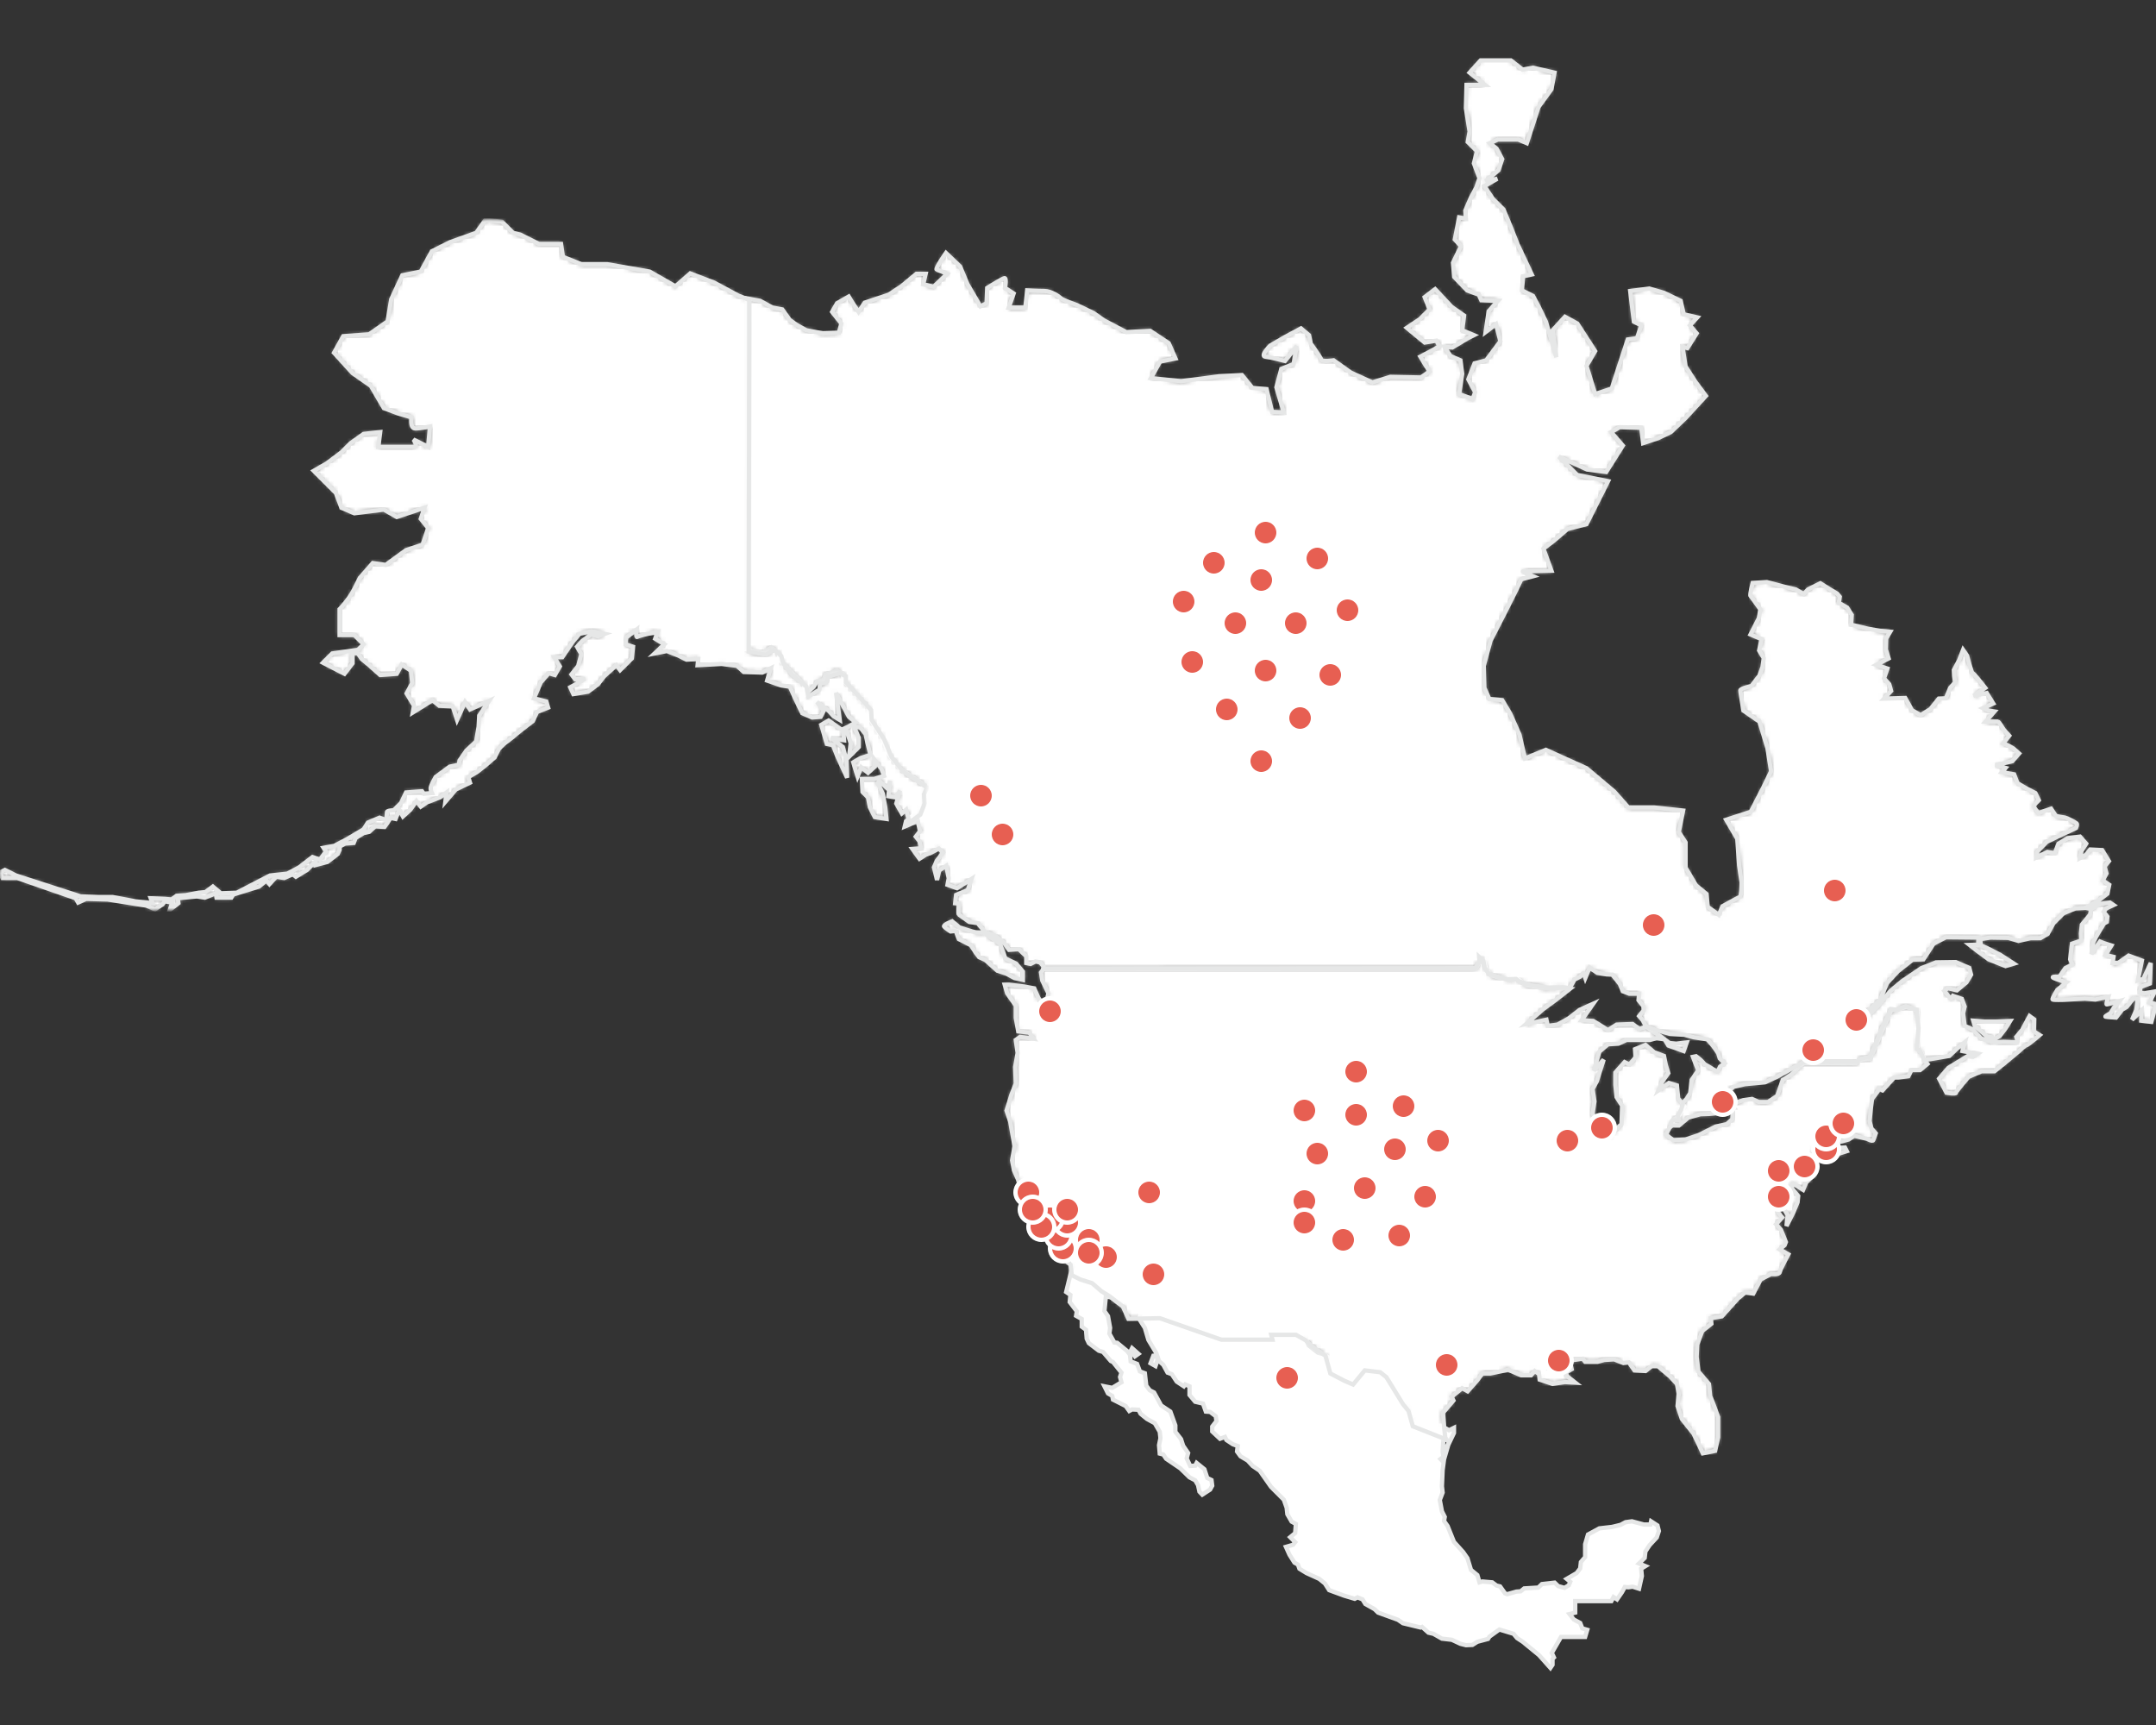 <?xml version="1.0" encoding="UTF-8"?>
<svg width="500px" height="400px" viewBox="0 0 500 400" version="1.1" xmlns="http://www.w3.org/2000/svg" xmlns:xlink="http://www.w3.org/1999/xlink">
    <rect x="0" y="0" width="500" height="400" fill="#333333" stroke="none"/>
    <!-- Generator: Sketch 64 (93537) - https://sketch.com -->
    <title>north-america</title>
    <desc>Created with Sketch.</desc>
    <defs>
        <path d="M110.212,1.069 L109.213,2.634 L8.994,2.705 L8.424,3.49 L8.709,5.342 L10.136,8.333 L9.422,11.466 L7.852,9.472 L6.853,7.193 L4.569,6.766 L0.999,6.339 L0.001,6.339 L0.571,8.333 L2.569,11.18 L2.569,14.029 L3.141,17.163 L5.711,17.446 L6.711,18.872 L3.57,18.443 L2.569,19.155 L2.998,22.147 L2.428,25.421 L2.569,29.267 L1.571,31.83 L0.428,35.532 L1.285,38.096 L1.856,41.372 L2.285,43.792 L1.713,47.068 L2.142,49.346 L3.141,51.626 L3.997,54.474 L4.711,56.325 L7.709,58.746 L9.137,58.604 L11.135,58.887 L8.994,59.458 L9.565,60.455 L7.709,60.74 L9.422,62.592 L11.135,64.443 L10.565,66.01 L12.848,69.285 L15.276,71.279 L15.561,73.7 L17.559,74.697 L20.272,75.551 L22.414,77.402 L24.27,78.542 L26.268,80.108 L27.41,80.963 L28.695,83.811 L35.976,83.668 L50.252,88.652 L62.101,88.652 L61.816,87.513 L67.527,87.513 L69.81,88.795 L71.095,90.076 L74.379,92.356 L75.521,96.486 L78.805,98.195 L80.803,99.049 L83.515,95.774 L87.085,96.201 L88.513,97.34 L92.367,103.606 L93.652,105.173 L94.651,108.734 L102.218,111.724 L101.932,109.16 L101.646,105.601 L104.073,102.751 L103.645,101.897 L106.073,99.903 L107.357,100.615 L109.499,98.195 L110.783,96.486 L112.639,96.486 L116.779,95.631 L119.778,96.912 L122.061,96.912 L122.918,95.915 L123.917,96.628 L124.06,97.91 L127.058,98.907 L129.914,98.478 L132.34,98.622 L130.341,97.055 L130.198,96.201 L131.483,95.489 L131.341,94.777 L129.342,94.777 L127.058,95.061 L128.485,93.779 L129.2,92.924 L129.914,93.638 L134.053,93.068 L134.624,93.779 L137.479,93.779 L139.05,93.352 L141.334,93.21 L143.475,94.065 L144.76,93.922 L146.045,95.774 L148.615,95.915 L150.043,94.777 L151.47,94.777 L154.325,97.198 L155.896,98.907 L156.324,101.186 L156.039,104.033 L157.038,107.025 L159.75,110.442 L161.321,113.718 L161.892,115 L164.747,114.43 L165.461,111.297 L165.461,106.596 L164.033,102.751 L163.604,101.755 L163.32,98.907 L160.893,96.057 L160.464,92.64 L160.606,89.792 L161.749,86.659 L163.891,84.95 L163.747,83.668 L166.318,83.24 L170.029,79.11 L171.742,77.687 L173.598,77.971 L175.311,74.695 L177.738,73.414 C177.738,73.414 179.595,73.699 179.737,72.987 L179.737,72.987 C179.88,72.275 181.736,68.857 181.736,68.857 L181.736,68.857 L179.737,67.718 L180.879,66.721 L181.164,66.009 L180.023,63.161 L178.881,61.879 L180.307,60.313 L179.165,58.887 L178.881,56.04 L178.738,53.62 L179.595,52.908 L180.166,56.468 L180.594,58.177 L181.593,59.743 L181.307,62.307 L182.878,59.174 L183.877,56.753 L184.02,55.328 L182.592,53.62 L182.448,52.908 L182.878,52.48 L185.162,53.904 L185.875,52.195 L187.446,50.629 L187.732,48.92 L187.446,46.927 L187.588,45.93 L187.875,44.505 L189.017,46.071 L189.587,46.071 L191.301,45.787 L193.014,45.645 L195.298,44.933 L194.869,44.078 L192.585,44.221 L190.444,44.79 L189.444,45.36 L189.301,44.363 L190.017,43.509 L191.871,43.082 L194.156,42.654 L195.726,42.227 L197.01,41.372 L200.009,42.084 C200.009,42.084 201.294,42.796 201.437,42.37 L201.437,42.37 C201.58,41.941 202.008,40.803 202.008,40.803 L202.008,40.803 L201.008,39.663 L200.58,37.954 L200.865,35.107 L201.151,32.827 L202.437,31.118 L202.721,30.406 L203.579,30.834 L206.29,27.843 L207.289,27.843 L209.574,27.558 L210.288,26.134 L212.287,26.134 L214,24.71 L213.357,23.926 L212.572,22.003 L211.716,21.363 L212.072,16.592 L211.645,12.249 L209.075,11.465 L206.862,12.249 L205.649,12.105 L200.723,23.571 L198.439,23.713 L197.439,24.568 L185.305,24.497 L182.307,27.275 L180.451,28.413 L179.595,30.834 L179.165,32.115 L177.024,33.54 L174.883,33.54 L173.314,32.828 L171.314,33.112 L168.744,33.967 L168.887,35.249 L168.744,37.529 L167.459,38.667 L164.889,39.238 L160.893,41.23 L157.895,42.227 L155.039,42.371 L153.326,41.089 L154.182,39.523 L154.611,39.095 L155.182,37.53 L156.252,36.888 L157.608,34.538 L156.182,32.687 L155.896,29.696 L154.04,29.126 L151.613,30.835 L152.469,28.841 L153.897,26.847 L153.326,24.996 L152.898,22.859 L150.614,22.005 L148.615,20.296 L146.188,21.294 L146.331,23.145 L144.903,24.854 L143.761,24.284 L141.62,26.705 L141.62,29.553 L141.905,32.401 L143.19,34.395 L143.047,38.667 L140.335,41.23 L138.336,41.373 L137.337,38.383 L136.338,36.246 L136.765,33.398 L136.338,30.55 L137.337,28.699 L137.908,26.847 L138.907,23.713 L136.622,26.277 L137.908,21.861 L139.907,20.152 L142.334,20.01 L144.189,19.155 L147.187,19.155 L149.615,19.155 L151.184,18.729 L153.041,19.013 L153.897,20.438 L157.466,21.719 L158.18,19.726 L155.753,20.01 L154.182,19.867 L151.899,18.158 L150.471,17.304 L148.829,16.093 L147.187,16.591 L145.617,15.452 L141.905,15.595 L139.907,16.876 L138.336,15.879 L136.481,14.741 L133.767,14.598 L136.481,10.752 L133.339,12.176 L130.77,14.17 L128.2,15.595 L125.916,15.879 L125.631,14.455 L120.919,15.452 L124.881,11.998 L127.665,9.969 L131.127,7.262 L129.699,7.049 L124.988,7.191 L122.846,6.765 L120.919,6.443 L118.992,5.055 L116.85,5.199 L112.782,4.201 L111.711,2.919 L111.14,0.925 L110.141,0 L110.212,1.069 Z" id="path-1"></path>
        <path d="M170.385,0.001 L167.817,2.845 L171.384,5.689 L167.103,5.689 L166.96,11.094 L167.817,16.498 L167.388,18.916 L169.529,21.05 L168.816,23.895 L170.1,27.307 L169.387,29.441 L168.103,31.86 L166.818,34.847 L166.96,36.695 L165.391,36.411 L164.391,41.533 L165.819,43.097 L163.964,46.936 L164.249,50.208 L167.246,53.338 L169.957,54.334 L170.528,55.613 L174.381,55.756 L172.24,58.174 L171.528,63.011 L173.953,61.161 L174.952,65.143 L171.67,69.553 L168.959,70.264 L167.532,73.963 L169.101,76.95 L168.531,78.514 L165.391,77.376 L166.104,72.683 L165.676,69.553 L163.393,68.557 L161.966,66.423 L163.822,66.565 L167.388,64.432 L168.816,63.721 L166.104,62.584 L166.533,59.17 L163.679,57.178 L159.826,53.055 L157.4,54.903 L158.542,57.748 L156.258,60.024 L153.261,62.016 L157.4,65.429 L160.11,65.002 L160.824,66.283 L159.111,67.278 L156.4,68.701 L157.686,70.835 L158.542,72.116 L156.543,73.537 L149.408,73.395 L145.27,74.675 L140.275,72.399 L136.28,69.555 C136.28,69.555 133.567,69.982 133.425,69.412 L133.425,69.412 C133.283,68.843 131,65.714 131,65.714 L131,65.714 L130.571,63.723 L128.716,62.158 L125.006,64.15 L121.581,66.141 C121.581,66.141 119.156,68.559 120.44,68.701 L120.44,68.701 C121.724,68.844 125.006,69.697 125.006,69.697 L125.006,69.697 L127.718,66.284 L127.004,70.408 L124.15,71.546 L123.009,75.813 L124.721,81.645 L122.01,81.502 L120.725,76.239 L117.443,75.954 L115.017,72.968 L109.737,73.252 L105.456,73.82 L100.889,74.39 L93.897,73.679 L96.038,69.839 L99.605,69.128 L98.035,65.572 L93.755,62.728 L88.189,63.012 L83.052,60.309 L80.626,58.601 L76.774,56.752 C76.774,56.752 73.491,55.614 73.063,55.188 L73.063,55.188 C72.635,54.761 70.779,53.481 69.209,53.481 L69.209,53.481 C67.641,53.481 65.214,53.339 65.214,53.339 L65.214,53.339 L64.787,57.322 L60.934,57.322 L62.075,54.05 L60.077,52.77 C60.077,52.77 60.505,50.353 59.934,50.494 L59.934,50.494 C59.363,50.636 55.939,52.77 55.939,52.77 L55.939,52.77 L55.797,56.326 L54.369,57.037 L51.372,51.917 L49.66,47.792 L46.378,44.662 C46.378,44.662 43.809,48.36 44.238,48.503 L44.238,48.503 C44.665,48.646 46.663,49.5 46.663,49.5 L46.663,49.5 L43.523,52.487 L41.098,51.917 L41.669,49.5 L39.528,49.5 L36.104,52.344 L33.107,54.334 L27.542,56.184 L26.115,58.318 L24.687,56.184 L23.83,54.761 L21.12,56.325 L19.977,58.317 L22.119,61.02 L21.548,63.154 L17.837,63.296 L13.984,62.585 L11.702,61.305 L10.132,60.167 L8.419,57.749 L6.136,57.322 L3.282,55.758 L0.142,55.192 L0,136.553 L3.996,137.263 L5.851,136.126 L7.564,137.548 L7.992,139.255 L13.414,144.66 L13.842,146.935 L15.697,145.23 L16.554,143.949 L17.98,143.665 L18.409,142.385 L21.12,141.532 L22.548,142.242 L22.548,143.665 L28.398,150.066 L28.541,152.342 L31.537,157.035 L33.107,160.876 L35.818,164.29 L41.384,167.987 L40.669,169.551 L40.812,171.685 L39.813,174.246 L37.103,176.45 L36.817,177.66 L39.813,176.379 L40.384,178.727 L39.385,180.007 L40.242,181.073 L40.599,182.71 L38.601,182.852 L40.242,185.128 L41.669,184.204 L42.668,183.848 L44.737,182.782 L45.664,183.705 L44.238,185.626 L43.595,187.12 L44.309,190.036 L44.809,187.831 L46.449,186.764 L47.02,189.68 L46.735,191.174 L48.947,191.956 L52.3,189.822 L51.444,192.383 L48.732,193.52 L48.518,195.441 L49.375,195.512 C49.375,195.512 49.161,197.929 49.375,198.072 L49.375,198.072 C49.589,198.215 51.801,199.779 51.801,199.779 L51.801,199.779 L53.727,200.062 L55.582,202.267 C55.582,202.267 53.87,202.267 53.299,202.196 L53.299,202.196 C52.729,202.126 49.518,201.059 49.518,201.059 L49.518,201.059 L47.805,199.636 C47.805,199.636 45.664,200.489 45.95,200.845 L45.95,200.845 C46.235,201.201 47.448,201.984 47.448,201.984 L47.448,201.984 C47.448,201.984 48.875,201.77 48.804,202.054 L48.804,202.054 C48.732,202.338 49.375,203.76 49.375,203.76 L49.375,203.76 L52.157,205.183 L53.371,207.033 L54.084,207.957 L55.511,208.598 L58.294,211.087 L60.292,211.726 L62.289,212.794 L64.215,213.219 L64.215,211.3 L62.646,209.45 L60.149,208.242 L58.936,204.899 L55.725,202.695 L56.224,202.411 L57.794,202.979 L59.793,204.544 L61.005,206.25 L63.288,206.108 L65.001,207.744 L65.001,209.308 L66,209.521 L67.141,208.953 L68.211,209.166 L68.997,210.09 L68.925,210.587 L169.101,210.517 L170.1,208.953 L170.029,207.886 L171.027,208.81 L171.313,210.375 L172.169,211.654 L174.453,212.579 L176.736,213.076 L178.591,213.005 L179.233,213.503 L180.446,213.93 L182.158,214.499 L186.011,214.996 L189.579,214.926 L191.006,215.139 L192.147,213.148 L193.503,212.437 C193.503,212.437 194.217,211.37 194.288,211.654 L194.288,211.654 C194.359,211.939 194.645,212.792 194.645,212.792 L194.645,212.792 L195.643,210.375 L197.428,211.583 L199.568,211.94 L200.923,212.01 L202.636,214.144 L203.349,215.851 L204.847,216.42 L207.131,216.42 L206.988,217.913 L208.13,219.336 L208.202,220.26 L207.131,221.611 L207.987,222.607 L208.7,223.958 L210.913,224.812 L214.266,225.736 L217.62,225.949 C217.62,225.949 219.403,226.447 219.759,226.519 L219.759,226.519 C220.117,226.59 222.971,227.016 222.971,227.016 L222.971,227.016 L224.326,228.58 L225.468,230.216 L225.825,231.426 L226.967,232.563 L225.897,233.346 C225.897,233.346 225.325,234.696 225.112,234.484 L225.112,234.484 C224.897,234.271 222.329,232.777 222.329,232.777 L222.329,232.777 L221.401,231.78 L220.331,230.927 L219.617,231.069 L220.259,232.777 L220.831,234.199 L219.332,236.404 L218.975,239.462 L218.191,240.742 L217.405,241.595 C217.405,241.595 216.978,242.805 216.978,243.018 L216.978,243.018 C216.978,243.232 216.122,244.725 216.122,244.725 L216.122,244.725 L216.406,245.721 L214.837,245.791 C214.837,245.791 214.052,246.859 214.48,246.929 L214.48,246.929 C214.908,247 216.335,247 216.335,247 L216.335,247 L218.546,245.151 L221.329,244.368 L223.399,244.297 L225.682,244.084 C225.682,244.084 226.538,243.159 227.038,243.088 L227.038,243.088 C227.536,243.016 229.107,242.875 229.107,242.875 L229.107,242.875 L226.895,240.101 L228.964,238.038 L231.676,237.398 L236.313,236.971 L239.096,235.692 L245.161,232.349 L257.577,232.206 L258.289,231.566 L260.573,231.068 L261.928,228.152 L263.355,224.524 L264.854,221.467 L265.497,219.974 L266.709,220.116 L268.921,219.333 L271.49,220.116 L271.918,224.454 L271.561,229.219 L272.417,229.859 L273.202,231.779 L274.842,231.566 L279.052,230.855 L280.765,229.219 L282.691,227.655 L282.12,229.717 L285.617,230.357 L284.547,231.068 L283.263,230.926 L278.838,233.628 L276.698,236.118 L278.411,239.389 C278.411,239.389 280.622,239.745 280.622,239.389 L280.622,239.389 C280.622,239.033 283.548,235.692 283.548,235.692 L283.548,235.692 L286.544,234.411 L289.541,234.411 L292.11,232.349 L295.249,229.717 C295.249,229.717 296.747,228.295 296.961,228.367 L296.961,228.367 C297.176,228.437 300.03,226.019 300.03,226.019 L300.03,226.019 L298.674,225.166 L298.745,222.391 L297.675,221.609 L295.962,224.81 L294.607,226.447 C294.607,226.447 295.107,227.797 294.607,227.726 L294.607,227.726 C294.107,227.656 291.681,227.584 291.681,227.584 L291.681,227.584 L289.684,227.726 L289.541,226.944 L290.754,226.233 L292.11,224.455 L293.18,222.748 L289.826,222.891 L287.258,222.891 L284.618,222.677 L284.974,223.887 L287.757,226.304 L288.898,226.518 C288.898,226.518 289.184,227.584 288.969,227.584 L288.969,227.584 C288.755,227.584 286.473,226.802 286.473,226.802 L286.473,226.802 L284.404,224.668 L282.62,223.886 L282.264,220.97 L282.62,219.405 L281.978,217.627 L279.908,216.916 C279.908,216.916 279.48,217.77 279.338,217.557 L279.338,217.557 C279.195,217.343 277.911,215.778 277.911,215.778 L277.911,215.778 L278.695,215.139 L280.836,215.637 L283.048,213.787 L284.118,212.009 L283.691,210.446 L280.551,209.094 L275.984,209.165 L272.56,210.516 L268.064,213.573 L265.424,215.778 L262.714,219.049 L260.286,221.538 L258.004,222.321 L262.999,217.841 L264.64,213.93 L267.137,211.227 L270.562,208.523 L273.058,208.453 L275.414,204.826 L278.268,203.332 L285.83,203.403 L285.76,205.039 L283.761,205.111 L285.403,206.391 L288.186,208.453 L292.11,210.017 L294.036,209.449 L290.825,207.386 L287.9,205.892 L286.33,205.181 L286.259,203.758 L288.613,203.402 L292.751,203.473 L295.106,204.184 L297.888,203.545 L300.173,203.545 L301.884,202.548 L303.241,200.059 L305.523,197.783 L308.306,196.645 L310.732,196.502 L311.946,196.786 L311.731,198.066 L309.805,200.414 L309.59,202.477 L309.661,204.112 L307.521,204.823 L307.093,208.45 L307.592,209.66 L305.952,210.513 L304.595,212.504 C304.595,212.504 302.599,212.362 303.169,212.718 L303.169,212.718 C303.739,213.074 306.237,213.785 306.237,213.785 L306.237,213.785 L304.097,215.562 C304.097,215.562 302.812,217.625 303.026,217.766 L303.026,217.766 C303.241,217.909 305.523,217.837 305.523,217.837 L305.523,217.837 L310.517,217.553 L312.944,217.766 L315.941,217.126 C315.941,217.126 315.37,218.905 315.584,218.905 L315.584,218.905 C315.798,218.905 317.154,218.477 317.154,218.477 L317.154,218.477 L318.509,218.121 L317.225,219.686 L316.44,220.966 C316.44,220.966 315.084,221.677 315.298,221.749 L315.298,221.749 C315.512,221.821 317.724,221.962 317.724,221.962 L317.724,221.962 L319.151,220.113 L320.221,219.473 L321.792,217.482 L322.791,217.624 L322.434,220.185 L321.434,222.46 L323.646,220.328 L323.575,222.674 L325.93,222.958 L327,218.833 L325.501,218.477 L326.715,215.917 L324.217,216.344 L323.218,216.13 L323.432,214.85 L325.573,214.067 L325.787,209.303 L324.074,213.001 L322.791,213.356 L323.718,208.734 L320.65,207.595 L318.224,209.303 L316.94,209.303 L317.154,207.88 L315.298,207.453 L316.654,205.249 L314.871,204.679 L314.014,204.325 L312.017,207.241 L312.444,204.467 L313.515,202.475 L314.442,200.982 L314.871,200.199 L315.584,199.773 L315.727,198.564 L314.871,197.426 L315.441,196.643 L317.154,195.86 L316.297,195.292 L314.228,195.575 L312.515,196.5 L311.445,196.074 L313.585,194.864 L315.727,193.228 L316.155,191.165 L314.655,190.169 L315.512,188.533 L315.084,186.896 L316.083,185.688 L314.514,183.127 L311.731,182.986 L310.732,184.265 L309.377,184.976 L309.661,183.411 L310.803,181.634 L309.377,179.998 L306.522,180.353 L304.381,181.634 L303.525,183.838 L301.813,183.554 L299.244,184.834 L299.458,183.484 L301.67,181.207 L305.38,179.43 L308.448,178.007 C308.448,178.007 308.806,177.154 308.591,176.941 L308.591,176.941 C308.378,176.726 306.166,175.589 305.952,175.589 L305.952,175.589 C305.738,175.589 303.811,175.233 303.811,175.233 L303.811,175.233 L302.669,173.527 L299.744,174.522 C299.744,174.522 298.602,173.171 298.602,172.958 L298.602,172.958 C298.602,172.745 299.815,171.535 299.815,171.535 L299.815,171.535 L299.031,169.9 L297.104,168.904 C297.104,168.904 294.893,167.695 294.821,167.481 L294.821,167.481 C294.749,167.267 294.107,165.561 294.107,165.561 L294.107,165.561 L291.254,165.062 L292.11,164.067 L289.755,163.427 L293.679,162.503 L295.249,160.725 L293.965,159.587 L292.751,158.876 L291.538,158.379 L292.966,156.601 L291.681,155.178 C291.681,155.178 290.611,153.329 290.326,153.329 L290.326,153.329 L287.472,153.329 L289.541,150.983 L288.186,150.769 L286.901,150.2 L289.256,149.133 L287.757,146.715 L284.69,147.355 L287.401,145.506 L286.33,144.154 L284.974,142.519 L284.333,141.949 L283.691,139.959 L283.191,138.038 L282.264,136.688 L281.336,139.105 L280.122,141.381 L280.194,142.732 L280.409,144.226 L279.267,145.506 L278.268,147.924 L276.627,147.995 L274.7,150.412 L272.417,151.835 L270.419,150.697 L268.85,147.853 L263.926,147.996 L265.567,146.218 L265.138,144.654 L263.926,143.302 L264.711,141.027 L262.142,140.173 L264.997,138.679 L264.354,136.616 L264.426,134.055 L265.353,132.491 L262.927,132.279 L260.144,131.78 L256.291,130.857 L256.435,128.58 L255.364,126.874 L253.438,125.807 L253.652,124.384 L253.081,123.673 L251.297,122.607 L249.157,121.255 L246.302,122.678 L245.304,123.745 L243.449,122.678 L241.023,122.109 L236.742,120.97 L233.459,121.185 C233.459,121.185 232.746,123.958 232.96,124.172 L232.96,124.172 C233.175,124.385 235.244,127.301 235.244,127.301 L235.244,127.301 L234.887,129.365 L232.96,133.134 L235.529,134.2 L234.958,136.831 L236.028,138.609 L235.743,140.672 L235.029,142.663 L233.175,145.081 C233.175,145.081 230.605,145.649 230.605,146.076 L230.605,146.076 C230.605,146.503 231.319,150.77 231.319,150.77 L231.319,150.77 L235.029,153.331 L236.884,159.447 L237.741,164.852 L235.885,168.693 L233.032,174.241 L227.323,176.089 L229.892,180.499 L230.319,186.616 L230.891,190.599 C230.891,190.599 230.891,193.87 230.462,194.012 L230.462,194.012 C230.035,194.155 226.466,196.146 226.466,196.146 L226.466,196.146 L225.61,198.137 L223.042,196.287 L222.757,193.3 L220.331,191.31 L217.905,187.184 L217.905,181.354 L216.335,178.936 L217.334,173.957 L210.626,173.246 L204.633,173.246 L201.352,169.549 L194.93,164.143 L188.936,161.441 L185.512,159.877 L180.66,161.867 L179.376,156.321 L177.234,151.483 L175.38,148.355 L172.383,148.07 L171.241,145.51 L171.099,140.39 L172.669,134.558 L176.236,127.588 L178.519,123.036 L179.803,120.334 L182.516,119.623 C182.516,119.623 179.803,118.486 180.232,118.486 L180.232,118.486 C180.66,118.486 186.796,118.343 186.796,118.343 L186.796,118.343 L184.94,113.221 L187.368,111.373 L190.506,108.67 L194.93,107.533 L199.924,97.575 L192.79,96.153 L188.509,91.886 L195.072,94.872 L199.496,95.442 L203.349,89.326 L200.638,86.195 L202.636,85.058 L207.63,85.2 L208.059,88.757 L211.483,87.619 L214.48,86.196 L217.905,82.925 L222.614,77.805 L220.188,74.533 L217.905,70.978 L217.192,66.426 L218.333,66.71 L220.473,63.296 L218.904,61.447 L220.616,59.598 L217.477,58.887 L216.763,55.757 L212.91,53.908 L209.485,52.912 L205.062,53.481 L205.917,60.593 L207.63,61.446 L206.632,64.432 L204.491,64.717 L200.78,76.096 L196.927,77.376 L194.93,70.833 L196.927,67.419 L192.79,61.019 L189.935,59.454 L187.081,62.584 L187.937,68.842 L185.512,60.592 L183.799,57.035 L182.516,54.618 L179.946,53.338 L180.232,50.067 L182.23,49.64 L178.947,42.67 L177.378,38.687 L175.665,34.562 L173.24,32.145 L171.241,29.158 L174.238,27.451 L171.528,28.019 L174.524,25.459 L175.38,22.899 L174.096,20.482 L172.526,19.201 L174.381,18.348 L179.09,18.348 L181.087,19.201 L183.799,10.81 L186.796,6.685 L187.51,2.845 L182.516,1.707 L180.089,2.134 L177.378,0.001 L170.385,0.001 Z" id="path-3"></path>
        <path d="M110.424,2.995 L104.432,5.134 L100.152,7.272 L97.585,11.979 L93.304,12.834 L90.737,18.396 L89.881,23.529 L85.6,26.523 L79.609,26.951 L77.469,30.802 L81.748,35.508 L86.029,38.502 L89.025,43.636 L92.448,44.919 L95.445,45.774 C95.445,45.774 95.016,48.342 96.3,48.342 L96.3,48.342 C97.585,48.342 99.724,47.915 99.724,47.915 L99.724,47.915 L99.297,52.62 L95.872,50.908 C95.872,50.908 97.156,52.62 95.872,52.62 L95.872,52.62 L90.308,52.62 L87.741,52.62 L88.169,49.197 L84.317,49.626 L81.321,51.764 L79.181,53.903 L75.756,56.47 L72.76,58.181 L77.896,63.315 L79.181,66.737 L82.177,68.021 L89.025,67.166 L92.02,68.876 L98.441,66.737 L97.585,69.304 L99.297,71.443 L98.012,75.294 L94.16,76.576 L89.452,80 L86.456,79.571 L83.461,82.994 L82.177,85.561 C80.892,88.128 78.752,90.267 78.752,90.267 L78.752,90.267 L78.752,96.256 L82.177,96.256 L84.317,98.395 L83.033,99.678 L77.04,100.533 L74.9,102.673 L79.893,105.239 L81.748,102.816 L81.748,100.392 L83.033,100.534 L83.889,101.817 L85.457,103.102 L88.169,105.525 L92.02,105.24 L93.161,103.102 L95.301,104.527 L95.588,107.379 L94.303,109.803 L96.015,112.655 L95.73,114.224 L100.296,111.371 L101.864,112.655 L105.003,112.798 L106.001,115.936 L107.856,111.8 L108.998,113.512 L113.42,111.516 L111.138,114.938 L110.996,117.505 L110.424,120.927 L108.142,123.066 L106.572,125.348 L106.429,126.347 L104.29,126.774 L101.008,129.198 C101.008,129.198 99.867,131.194 99.867,131.765 L99.867,131.765 C99.867,132.336 100.152,132.905 100.152,132.905 L100.152,132.905 L98.298,133.048 L97.869,132.478 L94.16,132.763 L93.019,135.187 L91.307,136.898 C91.307,136.898 89.738,136.898 89.738,137.325 L89.738,137.325 C89.738,137.754 89.595,139.18 89.595,139.18 L89.595,139.18 L88.026,138.609 L85.315,139.749 L84.317,141.318 L80.465,143.6 L77.469,145.168 L75.043,145.596 L75.614,146.451 L74.187,148.306 L72.476,147.734 L69.336,150.158 L66.626,151.585 L62.631,152.013 L54.927,156.006 L51.218,156.149 L49.363,154.58 L47.651,155.864 L46.081,156.007 L43.085,156.577 L40.945,156.721 L39.805,157.576 L38.234,157.433 L34.954,157.29 L35.381,158.431 L31.386,158.004 L26.109,157.004 L22.826,157.004 L18.689,156.861 L3.709,152.013 L1.142,150.73 L0,151.3 L0.57,152.583 L3.995,152.583 L17.548,157.289 L18.118,158.288 L19.973,157.433 L24.966,157.575 L33.955,159.001 L35.953,159.857 L37.665,158.717 L38.234,158.004 L39.947,158.289 L39.376,160 L41.373,158.432 L41.23,157.292 L45.654,156.863 L47.508,157.148 L49.648,156.294 L50.076,156.15 L50.219,157.148 L53.642,157.148 L54.071,156.436 L60.062,154.581 L61.775,153.155 L62.488,154.011 L64.057,152.3 L65.912,152.584 L67.909,151.729 L68.623,152.3 L71.19,150.732 L73.188,148.735 L73.188,149.591 L75.898,148.878 L78.325,147.023 L78.752,146.025 L78.752,145.313 L80.036,144.6 L82.034,144.458 L82.462,143.316 L84.317,142.176 L85.6,141.891 L87.028,140.607 L89.167,140.751 L89.881,139.752 L90.594,138.611 L91.736,138.896 L92.592,136.758 L93.447,138.325 L95.159,136.758 L96.586,134.761 L97.585,136.045 L99.011,135.046 L102.007,133.905 L103.576,132.765 L103.292,134.904 L105.716,132.053 L108.998,130.484 L108.569,129.2 L110.567,128.061 L112.564,126.493 L114.704,124.638 L115.704,122.642 L116.845,121.501 C116.845,121.501 119.128,119.79 119.555,119.362 L119.555,119.362 C119.984,118.935 123.55,116.225 123.55,116.225 L123.55,116.225 L124.549,114.086 L127.116,113.087 L126.689,111.662 L123.836,110.949 L125.405,107.241 L127.259,105.102 L128.686,105.529 L129.828,103.534 L128.544,101.394 L130.398,101.394 L132.823,97.829 L134.393,95.975 C134.393,95.975 136.817,95.404 137.246,95.404 L137.246,95.404 C137.673,95.404 140.242,95.975 140.242,95.975 L140.242,95.975 L138.672,96.546 L137.104,96.119 L134.964,97.686 L133.821,98.97 L134.82,100.681 L134.108,103.391 L132.538,105.387 L133.394,106.527 L135.676,106.384 L133.537,107.668 L132.253,108.38 L132.965,109.948 L136.39,109.378 L138.672,107.667 L140.1,105.813 L142.953,103.247 L143.809,104.387 L146.52,101.677 L146.805,98.967 L145.092,98.396 L145.235,96.829 L147.661,94.974 C147.661,94.974 147.375,96.97 147.804,96.686 L147.804,96.686 C148.231,96.4 150.228,95.973 150.228,95.973 L150.228,95.973 L152.512,95.545 L151.94,97.113 L154.08,98.396 L151.798,100.535 L154.652,99.965 L157.22,100.963 L159.217,101.962 L161.927,101.818 L161.784,103.246 L167.349,102.96 L170.916,103.388 L172.484,104.814 L176.765,104.958 L178.762,103.959 L177.906,106.811 L181.187,107.951 L183.185,108.235 L184.326,110.803 L186.038,114.368 L188.321,115.366 L190.318,115.224 L191.032,113.797 L189.462,111.801 L192.173,113.797 L193.314,115.082 L194.741,115.937 L193.885,109.663 L194.884,111.516 L196.881,115.224 L198.449,116.507 L196.738,117.505 L195.169,118.218 L192.173,116.079 L190.461,117.077 L191.744,121.499 L193.172,121.783 L194.17,124.351 L196.452,129.341 L196.309,125.348 L195.453,122.21 L192.743,120.071 L195.74,120.642 L195.596,118.931 L196.309,118.36 L197.309,121.355 L196.881,124.492 L199.164,122.21 L199.164,120.071 L198.022,117.505 L199.449,117.648 L200.733,119.216 L201.161,121.212 L201.874,124.064 L199.592,124.776 L197.88,125.775 L198.878,129.055 L199.734,126.915 L201.304,128.198 L202.873,126.773 L202.73,125.062 L204.442,127.343 L205.013,128.911 L202.73,129.624 L199.877,129.624 L200.02,132.619 L201.304,133.902 L201.732,136.184 L202.873,138.466 L205.584,138.894 L205.298,136.184 L204.728,133.047 L203.586,130.623 L203.872,130.052 L205.869,131.906 L206.44,130.052 L206.012,133.617 L207.724,133.902 L208.722,132.334 L207.866,135.328 L209.15,137.61 L210.149,136.755 L210.72,139.037 L210.72,139.893 L213.43,137.897 L214.429,135.329 L214.286,133.191 L215.001,131.622 L209.436,127.916 L206.725,124.492 L205.156,120.642 L202.16,115.937 L202.017,113.654 L196.168,107.237 L196.168,105.811 L194.741,105.099 L192.03,105.954 L191.602,107.237 L190.176,107.523 L190.033,108.948 L187.465,110.517 L187.037,108.235 L183.755,105.525 L181.616,102.816 L181.187,101.105 L179.476,99.678 L177.621,100.818 L173.626,100.106 L173.769,18.539 L171.201,17.54 L165.637,14.545 L160.073,12.406 L156.649,15.4 L150.657,11.979 L140.813,10.268 L134.82,10.268 L130.541,8.556 L130.113,5.561 L124.977,5.561 L120.697,3.422 L118.985,2.995 L116.416,0.428 L112.564,0 L110.424,2.995 Z" id="path-5"></path>
        <polygon id="path-7" points="0 0 215 0 215 160 0 160"></polygon>
    </defs>
    <g id="north-america" stroke="none" stroke-width="1" fill="none" fill-rule="evenodd">
        <g id="Group-20" transform="translate(0, 14)">
            <path d="M335.385,319.695 L334.726,320.118 L334.562,322.644 L334.726,323.834 L334.07,324.324 L334.726,325.022 L335.385,321.663 L336.043,320.469 L335.385,319.695 Z M318.284,298.108 L318.449,298.913 L319.435,299.058 L321.079,300.807 L321.409,301.825 L322.394,303.565 L322.889,305.084 L323.875,305.877 L325.519,308.394 L326.505,308.825 L326.671,311.473 L327.656,312.757 L327.986,314.036 L328.315,314.817 L329.63,315.031 L330.452,315.67 L331.603,315.882 L332.26,316.519 L334.233,316.589 L336.043,317.649 L337.193,317.084 L337.193,318.286 L335.877,321.031 L334.892,324.394 L334.562,326.904 L334.397,330.651 L334.562,332.103 L333.904,333.827 L334.397,336.438 L335.055,337.74 L334.892,338.699 L335.714,339.861 L337.193,343.538 L339.33,345.911 L340.317,347.332 L341.139,350.031 L342.618,351.243 L343.113,352.923 L343.771,352.721 L346.072,352.923 L347.058,353.661 L347.88,353.861 L349.031,355.469 L349.524,355.67 L351.663,355.067 L352.649,355 L353.471,354.33 L356.76,354.13 L357.582,353.325 L360.541,352.99 L361.363,353.795 L362.842,354.197 L363.829,353.592 L364.159,352.788 L363.337,352.116 L365.639,350.772 L366.461,349.695 L366.625,348.211 L367.611,347.062 L367.611,344.082 L368.269,341.837 L370.899,340.406 L373.86,340.065 L375.832,339.587 L376.983,338.971 L378.464,338.767 L381.259,339.519 L382.738,339.519 L382.902,338.767 L384.382,339.724 L384.712,341.019 L384.217,342.517 L382.574,344.284 L381.587,345.776 L381.423,347.264 L380.108,348.548 L381.587,349.156 L380.601,349.762 L380.765,351.445 L380.108,354.397 L378.627,353.928 L377.642,354.062 L376.82,353.995 L376.161,355.202 L375.01,356.873 L374.188,356.339 L373.695,357.274 L365.31,357.274 L365.31,359.94 L363.993,360.272 L364.981,361.536 L366.461,362.334 L366.954,363.592 L368.104,363.925 L367.611,365.58 L362.022,365.58 L359.884,369.277 L360.377,370.332 L360.048,370.661 L360.048,372.041 L359.555,372.764 L356.925,369.805 L353.142,366.704 L351.827,365.844 L351.005,364.851 L347.716,363.858 L345.414,365.514 L345.086,366.043 L342.618,366.704 L341.467,367.43 L339.988,367.497 L338.673,367.166 L336.7,366.241 L334.397,365.976 L332.425,364.851 L331.274,364.587 L329.795,363.262 L329.466,363.394 L325.354,362.399 L324.204,361.603 L319.599,359.94 L318.777,359.14 L316.64,357.94 L315.983,356.873 L314.832,356.404 L314.175,356.74 L311.707,356.005 L308.255,354.733 L307.267,353.19 L305.952,352.116 L302.993,350.772 L301.349,349.762 L301.019,348.817 L300.197,348.344 L299.046,346.521 L298.224,344.692 L299.868,344.216 L300.363,343.606 L299.212,342.45 L300.363,341.498 L300.526,339.382 L299.541,338.836 L298.553,337.125 L298.389,335.615 L297.731,333.757 L294.772,330.789 L292.14,327.043 L290.497,325.928 L289.346,324.673 L287.702,323.695 L286.88,322.575 L287.045,321.312 L285.892,320.89 L284.413,319.906 L284.084,319.202 L282.933,319.625 L281.125,317.933 L281.125,316.801 L282.111,315.526 L281.947,314.392 L280.632,313.397 L279.644,313.325 L278.988,311.473 L277.178,311.045 L275.863,309.469 L275.863,307.462 L274.877,307.029 L274.548,307.462 L272.904,306.382 L271.752,304.651 L270.765,304.288 L269.779,302.478 L268.793,301.606 L268.135,299.714 L266.327,296.716 L265.505,293.923 L264.19,291.854 L264.683,290.075 L262.38,289.332 L261.887,288.214 L260.901,287.692 L259.586,288.214 L257.613,286.796 L256.462,286.646 L256.132,290 L256.954,291.188 L257.447,293.923 L257.284,295.248 L258.435,297.303 L259.092,297.377 L261.394,299.276 L262.051,300.151 L262.216,301.68 L263.697,302.26 L264.353,304 L265.505,304.433 L265.834,307.317 L266.656,308.394 L267.642,308.897 L269.286,311.901 L271.423,313.325 L272.575,316.519 L272.575,318.003 L273.889,319.695 L274.384,321.241 L275.534,322.925 L275.205,324.183 L276.027,325.928 L277.178,325.86 L277.507,325.231 L279.317,326.695 L279.974,328.712 L280.961,329.197 L281.125,330.512 L280.632,331.411 L278.822,332.586 L278.166,331.896 L277.837,330.375 L277.178,329.265 L275.863,328.572 L273.726,326.486 L270.438,324.255 L269.779,323.274 L268.957,323.065 L268.793,321.101 L269.122,319.483 L268.957,318.003 L267.807,316.022 L265.998,315.031 L264.517,313.824 L264.024,312.899 L262.545,312.827 L261.887,313.183 L261.065,312.043 L258.106,310.545 L257.942,309.685 L256.954,309.111 L256.132,307.462 L257.942,307.82 L260.079,306.526 L259.75,305.3 L260.079,304.288 L258.106,301.825 L257.613,301.606 L255.804,299.495 L254.817,299.204 L252.514,297.45 L252.022,296.423 L251.857,294.365 L250.87,293.628 L250.87,291.854 L249.555,291.113 L249.72,290.075 L248.076,287.916 L248.239,286.272 L247.254,285.598 L248.862,279 L252.022,282.137 L256.954,281.685 L256.462,282.817 L260.408,284.248 L267.971,287.019 L273.726,289.108 L278.659,289.108 L286.716,289.108 L286.716,286.721 L294.443,286.721 L295.101,287.019 L296.087,288.512 L296.745,288.736 L299.704,291.707 L301.349,292.594 L302.829,295.173 L302.829,296.497 L303.486,297.962 L305.623,299.642 L306.94,300.007 L309.077,301.462 L309.899,301.534 L311.214,300.224 L310.885,300.007 L311.872,297.522 L313.188,297.377 L313.68,296.716 L315.161,297.156 L317.791,297.45 L318.284,298.108 Z M262.545,298.62 L264.024,299.933 L263.202,300.515 L262.216,299.276 L262.545,298.62 Z M268.135,300.298 L268.464,301.317 L267.971,302.767 L266.82,302.115 L267.478,300.37 L268.135,300.298 Z" id="Fill-1" fill="#FFFFFF"></path>
            <path d="M335.385,319.695 L334.726,320.118 L334.562,322.644 L334.726,323.834 L334.07,324.324 L334.726,325.022 L335.385,321.663 L336.043,320.469 L335.385,319.695 Z M318.284,298.108 L318.449,298.913 L319.435,299.058 L321.079,300.807 L321.409,301.825 L322.394,303.565 L322.889,305.084 L323.875,305.877 L325.519,308.394 L326.505,308.825 L326.671,311.473 L327.656,312.757 L327.986,314.036 L328.315,314.817 L329.63,315.031 L330.452,315.67 L331.603,315.882 L332.26,316.519 L334.233,316.589 L336.043,317.649 L337.193,317.084 L337.193,318.286 L335.877,321.031 L334.892,324.394 L334.562,326.904 L334.397,330.651 L334.562,332.103 L333.904,333.827 L334.397,336.438 L335.055,337.74 L334.892,338.699 L335.714,339.861 L337.193,343.538 L339.33,345.911 L340.317,347.332 L341.139,350.031 L342.618,351.243 L343.113,352.923 L343.771,352.721 L346.072,352.923 L347.058,353.661 L347.88,353.861 L349.031,355.469 L349.524,355.67 L351.663,355.067 L352.649,355 L353.471,354.33 L356.76,354.13 L357.582,353.325 L360.541,352.99 L361.363,353.795 L362.842,354.197 L363.829,353.592 L364.159,352.788 L363.337,352.116 L365.639,350.772 L366.461,349.695 L366.625,348.211 L367.611,347.062 L367.611,344.082 L368.269,341.837 L370.899,340.406 L373.86,340.065 L375.832,339.587 L376.983,338.971 L378.464,338.767 L381.259,339.519 L382.738,339.519 L382.902,338.767 L384.382,339.724 L384.712,341.019 L384.217,342.517 L382.574,344.284 L381.587,345.776 L381.423,347.264 L380.108,348.548 L381.587,349.156 L380.601,349.762 L380.765,351.445 L380.108,354.397 L378.627,353.928 L377.642,354.062 L376.82,353.995 L376.161,355.202 L375.01,356.873 L374.188,356.339 L373.695,357.274 L365.31,357.274 L365.31,359.94 L363.993,360.272 L364.981,361.536 L366.461,362.334 L366.954,363.592 L368.104,363.925 L367.611,365.58 L362.022,365.58 L359.884,369.277 L360.377,370.332 L360.048,370.661 L360.048,372.041 L359.555,372.764 L356.925,369.805 L353.142,366.704 L351.827,365.844 L351.005,364.851 L347.716,363.858 L345.414,365.514 L345.086,366.043 L342.618,366.704 L341.467,367.43 L339.988,367.497 L338.673,367.166 L336.7,366.241 L334.397,365.976 L332.425,364.851 L331.274,364.587 L329.795,363.262 L329.466,363.394 L325.354,362.399 L324.204,361.603 L319.599,359.94 L318.777,359.14 L316.64,357.94 L315.983,356.873 L314.832,356.404 L314.175,356.74 L311.707,356.005 L308.255,354.733 L307.267,353.19 L305.952,352.116 L302.993,350.772 L301.349,349.762 L301.019,348.817 L300.197,348.344 L299.046,346.521 L298.224,344.692 L299.868,344.216 L300.363,343.606 L299.212,342.45 L300.363,341.498 L300.526,339.382 L299.541,338.836 L298.553,337.125 L298.389,335.615 L297.731,333.757 L294.772,330.789 L292.14,327.043 L290.497,325.928 L289.346,324.673 L287.702,323.695 L286.88,322.575 L287.045,321.312 L285.892,320.89 L284.413,319.906 L284.084,319.202 L282.933,319.625 L281.125,317.933 L281.125,316.801 L282.111,315.526 L281.947,314.392 L280.632,313.397 L279.644,313.325 L278.988,311.473 L277.178,311.045 L275.863,309.469 L275.863,307.462 L274.877,307.029 L274.548,307.462 L272.904,306.382 L271.752,304.651 L270.765,304.288 L269.779,302.478 L268.793,301.606 L268.135,299.714 L266.327,296.716 L265.505,293.923 L264.19,291.854 L264.683,290.075 L262.38,289.332 L261.887,288.214 L260.901,287.692 L259.586,288.214 L257.613,286.796 L256.462,286.646 L256.132,290 L256.954,291.188 L257.447,293.923 L257.284,295.248 L258.435,297.303 L259.092,297.377 L261.394,299.276 L262.051,300.151 L262.216,301.68 L263.697,302.26 L264.353,304 L265.505,304.433 L265.834,307.317 L266.656,308.394 L267.642,308.897 L269.286,311.901 L271.423,313.325 L272.575,316.519 L272.575,318.003 L273.889,319.695 L274.384,321.241 L275.534,322.925 L275.205,324.183 L276.027,325.928 L277.178,325.86 L277.507,325.231 L279.317,326.695 L279.974,328.712 L280.961,329.197 L281.125,330.512 L280.632,331.411 L278.822,332.586 L278.166,331.896 L277.837,330.375 L277.178,329.265 L275.863,328.572 L273.726,326.486 L270.438,324.255 L269.779,323.274 L268.957,323.065 L268.793,321.101 L269.122,319.483 L268.957,318.003 L267.807,316.022 L265.998,315.031 L264.517,313.824 L264.024,312.899 L262.545,312.827 L261.887,313.183 L261.065,312.043 L258.106,310.545 L257.942,309.685 L256.954,309.111 L256.132,307.462 L257.942,307.82 L260.079,306.526 L259.75,305.3 L260.079,304.288 L258.106,301.825 L257.613,301.606 L255.804,299.495 L254.817,299.204 L252.514,297.45 L252.022,296.423 L251.857,294.365 L250.87,293.628 L250.87,291.854 L249.555,291.113 L249.72,290.075 L248.076,287.916 L248.239,286.272 L247.254,285.598 L248.862,279 L252.022,282.137 L256.954,281.685 L256.462,282.817 L260.408,284.248 L267.971,287.019 L273.726,289.108 L278.659,289.108 L286.716,289.108 L286.716,286.721 L294.443,286.721 L295.101,287.019 L296.087,288.512 L296.745,288.736 L299.704,291.707 L301.349,292.594 L302.829,295.173 L302.829,296.497 L303.486,297.962 L305.623,299.642 L306.94,300.007 L309.077,301.462 L309.899,301.534 L311.214,300.224 L310.885,300.007 L311.872,297.522 L313.188,297.377 L313.68,296.716 L315.161,297.156 L317.791,297.45 L318.284,298.108 Z M262.545,298.62 L264.024,299.933 L263.202,300.515 L262.216,299.276 L262.545,298.62 Z M268.135,300.298 L268.464,301.317 L267.971,302.767 L266.82,302.115 L267.478,300.37 L268.135,300.298 Z" id="Stroke-2" stroke="#E6E7E7"></path>
            <g id="Group-6" transform="translate(233, 208)">
                <mask id="mask-2" fill="white">
                    <use xlink:href="#path-1"></use>
                </mask>
                <g id="Clip-5"></g>
                <polygon id="Fill-4" fill="#FFFFFF" mask="url(#mask-2)" points="-5 120 219 120 219 -5 -5 -5"></polygon>
            </g>
            <path d="M241.423,211.489 L241.708,213.342 L243.137,216.332 L242.423,219.466 L240.852,217.471 L239.852,215.193 L237.57,214.765 L234,214.339 L233,214.339 L233.571,216.332 L235.57,219.18 L235.57,222.028 L236.141,225.162 L238.71,225.446 L239.71,226.871 L236.57,226.443 L235.57,227.155 L235.998,230.146 L235.428,233.421 L235.57,237.266 L234.571,239.83 L233.429,243.532 L234.285,246.096 L234.857,249.371 L235.285,251.792 L234.714,255.067 L235.142,257.346 L236.141,259.626 L236.998,262.473 L237.712,264.325 L240.709,266.746 L242.137,266.603 L244.136,266.887 L241.994,267.458 L242.565,268.455 L240.709,268.739 L242.423,270.592 L244.136,272.443 L243.565,274.009 L245.849,277.285 L248.276,279.278 L248.561,281.699 L250.56,282.696 L253.273,283.551 L255.413,285.402 L257.271,286.542 L259.269,288.107 L260.411,288.963 L261.695,291.81 L268.976,291.668 L283.252,296.652 L295.101,296.652 L294.817,295.512 L300.526,295.512 L302.81,296.795 L304.096,298.076 L307.38,300.355 L308.522,304.485 L311.805,306.194 L313.803,307.049 L316.515,303.773 L320.084,304.201 L321.512,305.34 L325.368,311.605 L326.652,313.173 L327.651,316.733 L335.217,319.723 L334.932,317.16 L334.647,313.6 L337.072,310.751 L336.644,309.896 L339.072,307.903 L340.358,308.615 L342.498,306.194 L343.784,304.485 L345.639,304.485 L349.779,303.631 L352.777,304.912 L355.06,304.912 L355.918,303.915 L356.918,304.628 L357.06,305.91 L360.058,306.906 L362.913,306.478 L365.341,306.622 L363.341,305.055 L363.199,304.201 L364.483,303.488 L364.341,302.776 L362.341,302.776 L360.058,303.06 L361.486,301.779 L362.2,300.925 L362.913,301.637 L367.053,301.067 L367.625,301.779 L370.479,301.779 L372.05,301.351 L374.334,301.21 L376.476,302.064 L377.76,301.922 L379.046,303.773 L381.615,303.915 L383.043,302.776 L384.471,302.776 L387.325,305.197 L388.896,306.906 L389.324,309.185 L389.038,312.033 L390.038,315.024 L392.75,318.442 L394.32,321.718 L394.892,323 L397.748,322.429 L398.461,319.297 L398.461,314.596 L397.033,310.751 L396.604,309.755 L396.32,306.906 L393.892,304.057 L393.464,300.639 L393.606,297.792 L394.75,294.658 L396.89,292.949 L396.748,291.668 L399.317,291.24 L403.029,287.11 L404.741,285.686 L406.599,285.97 L408.312,282.695 L410.738,281.414 C410.738,281.414 412.594,281.698 412.736,280.986 C412.88,280.274 414.736,276.856 414.736,276.856 L412.736,275.718 L413.88,274.72 L414.164,274.009 L413.022,271.16 L411.88,269.879 L413.308,268.312 L412.166,266.887 L411.88,264.04 L411.738,261.619 L412.594,260.907 L413.166,264.468 L413.594,266.176 L414.592,267.743 L414.308,270.306 L415.877,267.174 L416.877,264.753 L417.021,263.328 L415.591,261.619 L415.449,260.907 L415.877,260.48 L418.161,261.904 L418.875,260.195 L420.447,258.629 L420.731,256.92 L420.447,254.926 L420.589,253.929 L420.875,252.505 L422.017,254.071 L422.587,254.071 L424.3,253.787 L426.014,253.644 L428.298,252.932 L427.87,252.078 L425.586,252.22 L423.445,252.79 L422.445,253.36 L422.301,252.363 L423.017,251.509 L424.872,251.081 L427.156,250.654 L428.726,250.226 L430.01,249.372 L433.009,250.084 C433.009,250.084 434.293,250.796 434.437,250.369 C434.579,249.941 435.007,248.802 435.007,248.802 L434.009,247.663 L433.58,245.954 L433.865,243.106 L434.151,240.827 L435.437,239.118 L435.721,238.406 L436.579,238.834 L439.291,235.843 L440.289,235.843 L442.574,235.558 L443.288,234.134 L445.286,234.134 L447,232.71 L446.358,231.926 L445.572,230.003 L444.716,229.362 L445.072,224.592 L444.644,220.248 L442.075,219.465 L439.861,220.248 L438.649,220.105 L433.724,231.57 L431.438,231.713 L430.44,232.567 L418.305,232.497 L415.307,235.274 L413.45,236.413 L412.594,238.834 L412.166,240.115 L410.024,241.54 L407.882,241.54 L406.313,240.828 L404.313,241.112 L401.743,241.967 L401.887,243.249 L401.743,245.528 L400.459,246.667 L397.889,247.237 L393.892,249.23 L390.894,250.227 L388.038,250.37 L386.325,249.089 L387.183,247.522 L387.611,247.094 L388.182,245.529 L389.252,244.887 L390.608,242.538 L389.182,240.686 L388.896,237.695 L387.041,237.126 L384.613,238.835 L385.469,236.841 L386.897,234.847 L386.325,232.996 L385.897,230.859 L383.613,230.005 L381.615,228.296 L379.188,229.293 L379.332,231.144 L377.902,232.853 L376.762,232.284 L374.62,234.705 L374.62,237.552 L374.904,240.401 L376.19,242.394 L376.048,246.667 L373.336,249.23 L371.337,249.373 L370.337,246.383 L369.337,244.246 L369.765,241.398 L369.337,238.55 L370.337,236.698 L370.908,234.846 L371.908,231.713 L369.623,234.276 L370.908,229.861 L372.906,228.152 L375.334,228.01 L377.19,227.155 L380.188,227.155 L382.615,227.155 L384.185,226.728 L386.041,227.012 L386.897,228.437 L390.466,229.718 L391.18,227.725 L388.753,228.01 L387.183,227.867 L384.899,226.158 L383.471,225.303 L381.829,224.093 L380.188,224.591 L378.616,223.452 L374.904,223.594 L372.906,224.876 L371.337,223.879 L369.481,222.74 L366.767,222.597 L369.481,218.752 L366.339,220.177 L363.769,222.17 L361.2,223.594 L358.916,223.879 L358.63,222.455 L353.92,223.452 L357.882,219.998 L360.664,217.968 L364.127,215.262 L362.699,215.049 L357.988,215.191 L355.846,214.763 L353.92,214.443 L351.991,213.054 L349.851,213.198 L345.781,212.2 L344.712,210.919 L344.139,208.926 L343.14,208 L343.212,209.068 L342.212,210.635 L241.994,210.705 L241.423,211.489 Z" id="Stroke-7" stroke="#E6E7E7"></path>
            <g id="Group-11" transform="translate(173, 0)">
                <mask id="mask-4" fill="white">
                    <use xlink:href="#path-3"></use>
                </mask>
                <g id="Clip-10"></g>
                <polygon id="Fill-9" fill="#FFFFFF" mask="url(#mask-4)" points="-5 252 332 252 332 -5 -5 -5"></polygon>
            </g>
            <path d="M173.143,55.193 L173,136.553 L176.996,137.262 L178.851,136.126 L180.564,137.548 L180.992,139.256 L186.414,144.661 L186.843,146.935 L188.698,145.23 L189.554,143.95 L190.98,143.666 L191.409,142.385 L194.12,141.531 L195.548,142.243 L195.548,143.666 L201.398,150.065 L201.541,152.341 L204.538,157.036 L206.107,160.876 L208.819,164.291 L214.384,167.988 L213.67,169.552 L213.813,171.685 L212.814,174.246 L210.103,176.451 L209.817,177.66 L212.814,176.38 L213.385,178.726 L212.386,180.006 L213.242,181.073 L213.599,182.709 L211.601,182.851 L213.242,185.129 L214.669,184.203 L215.668,183.847 L217.737,182.781 L218.665,183.706 L217.238,185.625 L216.596,187.119 L217.309,190.036 L217.809,187.832 L219.45,186.763 L220.02,189.679 L219.735,191.173 L221.947,191.957 L225.301,189.822 L224.445,192.382 L221.733,193.52 L221.519,195.44 L222.375,195.512 C222.375,195.512 222.161,197.929 222.375,198.071 C222.589,198.214 224.801,199.779 224.801,199.779 L226.727,200.062 L228.582,202.268 C228.582,202.268 226.87,202.268 226.299,202.196 C225.729,202.126 222.518,201.059 222.518,201.059 L220.806,199.636 C220.806,199.636 218.665,200.489 218.95,200.845 C219.235,201.202 220.449,201.983 220.449,201.983 C220.449,201.983 221.875,201.769 221.804,202.054 C221.733,202.339 222.375,203.761 222.375,203.761 L225.158,205.184 L226.371,207.034 L227.084,207.958 L228.512,208.597 L231.294,211.088 L233.292,211.726 L235.289,212.794 L237.216,213.22 L237.216,211.299 L235.646,209.451 L233.149,208.242 L231.936,204.899 L228.726,202.695 L229.225,202.411 L230.794,202.98 L232.792,204.543 L234.005,206.25 L236.289,206.107 L238.001,207.744 L238.001,209.308 L239,209.522 L240.142,208.952 L241.212,209.167 L241.997,210.089 L241.925,210.588 L342.101,210.517 L343.101,208.952 L343.029,207.886 L344.027,208.81 L344.313,210.375 L345.17,211.655 L347.453,212.578 L349.736,213.077 L351.591,213.006 L352.233,213.504 L353.446,213.929 L355.158,214.5 L359.011,214.996 L362.579,214.925 L364.006,215.138 L365.147,213.148 L366.503,212.436 C366.503,212.436 367.217,211.37 367.288,211.655 C367.359,211.939 367.645,212.792 367.645,212.792 L368.643,210.375 L370.428,211.583 L372.568,211.94 L373.924,212.01 L375.636,214.143 L376.35,215.851 L377.848,216.421 L380.131,216.421 L379.988,217.913 L381.13,219.337 L381.202,220.26 L380.131,221.612 L380.987,222.607 L381.701,223.958 L383.913,224.811 L387.266,225.736 L390.62,225.95 C390.62,225.95 392.403,226.446 392.76,226.518 C393.117,226.589 395.971,227.016 395.971,227.016 L397.327,228.581 L398.469,230.215 L398.825,231.425 L399.967,232.564 L398.897,233.345 C398.897,233.345 398.326,234.696 398.112,234.483 C397.897,234.27 395.329,232.776 395.329,232.776 L394.402,231.78 L393.331,230.927 L392.617,231.07 L393.259,232.776 L393.83,234.2 L392.332,236.404 L391.975,239.463 L391.191,240.742 L390.406,241.595 C390.406,241.595 389.977,242.804 389.977,243.018 C389.977,243.232 389.122,244.725 389.122,244.725 L389.407,245.72 L387.837,245.792 C387.837,245.792 387.052,246.858 387.48,246.929 C387.908,247 389.335,247 389.335,247 L391.547,245.15 L394.33,244.369 L396.399,244.298 L398.683,244.084 C398.683,244.084 399.539,243.16 400.038,243.089 C400.537,243.016 402.107,242.875 402.107,242.875 L399.895,240.101 L401.964,238.038 L404.676,237.398 L409.313,236.97 L412.096,235.691 L418.162,232.349 L430.577,232.207 L431.289,231.565 L433.573,231.069 L434.929,228.153 L436.356,224.524 L437.854,221.466 L438.497,219.974 L439.709,220.117 L441.921,219.333 L444.49,220.117 L444.918,224.454 L444.561,229.219 L445.417,229.858 L446.202,231.78 L447.843,231.565 L452.053,230.855 L453.765,229.219 L455.691,227.655 L455.121,229.716 L458.617,230.357 L457.547,231.069 L456.263,230.925 L451.839,233.629 L449.698,236.119 L451.411,239.388 C451.411,239.388 453.622,239.745 453.622,239.388 C453.622,239.034 456.548,235.691 456.548,235.691 L459.544,234.411 L462.541,234.411 L465.11,232.349 L468.249,229.716 C468.249,229.716 469.748,228.296 469.962,228.367 C470.176,228.436 473.03,226.019 473.03,226.019 L471.674,225.167 L471.746,222.392 L470.675,221.609 L468.963,224.81 L467.607,226.446 C467.607,226.446 468.107,227.798 467.607,227.726 C467.107,227.655 464.682,227.583 464.682,227.583 L462.684,227.726 L462.541,226.944 L463.754,226.232 L465.11,224.456 L466.18,222.749 L462.826,222.891 L460.258,222.891 L457.618,222.677 L457.975,223.887 L460.758,226.304 L461.899,226.518 C461.899,226.518 462.184,227.584 461.97,227.584 C461.756,227.584 459.474,226.802 459.474,226.802 L457.404,224.668 L455.621,223.886 L455.264,220.97 L455.621,219.405 L454.978,217.627 L452.909,216.917 C452.909,216.917 452.48,217.769 452.338,217.556 C452.196,217.343 450.912,215.779 450.912,215.779 L451.696,215.138 L453.836,215.637 L456.049,213.787 L457.119,212.008 L456.691,210.446 L453.551,209.094 L448.985,209.166 L445.56,210.516 L441.065,213.573 L438.424,215.779 L435.714,219.048 L433.287,221.538 L431.004,222.321 L435.999,217.84 L437.64,213.929 L440.138,211.226 L443.562,208.524 L446.059,208.453 L448.414,204.827 L451.268,203.333 L458.831,203.404 L458.76,205.04 L456.762,205.111 L458.403,206.391 L461.186,208.453 L465.11,210.018 L467.036,209.448 L463.826,207.386 L460.901,205.892 L459.33,205.18 L459.259,203.757 L461.614,203.403 L465.752,203.474 L468.106,204.184 L470.889,203.544 L473.173,203.544 L474.885,202.548 L476.241,200.059 L478.524,197.782 L481.307,196.644 L483.732,196.502 L484.946,196.786 L484.731,198.066 L482.805,200.415 L482.591,202.476 L482.662,204.113 L480.521,204.823 L480.093,208.451 L480.593,209.661 L478.952,210.512 L477.596,212.505 C477.596,212.505 475.599,212.362 476.169,212.718 C476.74,213.073 479.237,213.785 479.237,213.785 L477.097,215.562 C477.097,215.562 475.812,217.625 476.026,217.767 C476.241,217.909 478.524,217.838 478.524,217.838 L483.518,217.553 L485.944,217.767 L488.941,217.126 C488.941,217.126 488.371,218.905 488.584,218.905 C488.798,218.905 490.154,218.477 490.154,218.477 L491.509,218.121 L490.225,219.685 L489.441,220.965 C489.441,220.965 488.084,221.677 488.298,221.75 C488.513,221.821 490.725,221.963 490.725,221.963 L492.151,220.113 L493.222,219.472 L494.792,217.482 L495.79,217.625 L495.434,220.185 L494.435,222.46 L496.646,220.327 L496.576,222.673 L498.93,222.958 L500,218.833 L498.502,218.477 L499.715,215.917 L497.218,216.344 L496.218,216.131 L496.433,214.851 L498.573,214.067 L498.787,209.303 L497.075,213.001 L495.79,213.357 L496.718,208.733 L493.65,207.595 L491.224,209.303 L489.94,209.303 L490.154,207.881 L488.298,207.453 L489.655,205.25 L487.871,204.679 L487.014,204.325 L485.017,207.24 L485.445,204.466 L486.515,202.476 L487.442,200.982 L487.871,200.2 L488.584,199.773 L488.726,198.564 L487.871,197.425 L488.441,196.643 L490.154,195.861 L489.298,195.292 L487.228,195.576 L485.516,196.5 L484.446,196.073 L486.586,194.864 L488.726,193.227 L489.155,191.166 L487.656,190.169 L488.513,188.534 L488.084,186.897 L489.083,185.688 L487.514,183.127 L484.731,182.986 L483.732,184.264 L482.377,184.976 L482.662,183.411 L483.803,181.633 L482.377,179.999 L479.522,180.353 L477.382,181.633 L476.526,183.839 L474.813,183.554 L472.245,184.834 L472.458,183.483 L474.671,181.208 L478.381,179.429 L481.449,178.006 C481.449,178.006 481.806,177.154 481.592,176.94 C481.378,176.726 479.166,175.589 478.952,175.589 C478.738,175.589 476.811,175.233 476.811,175.233 L475.669,173.526 L472.745,174.523 C472.745,174.523 471.602,173.172 471.602,172.958 C471.602,172.744 472.816,171.536 472.816,171.536 L472.031,169.899 L470.104,168.904 C470.104,168.904 467.893,167.695 467.821,167.481 C467.749,167.268 467.107,165.56 467.107,165.56 L464.254,165.062 L465.11,164.066 L462.755,163.427 L466.679,162.504 L468.249,160.725 L466.965,159.588 L465.752,158.876 L464.539,158.38 L465.966,156.601 L464.682,155.179 C464.682,155.179 463.611,153.329 463.326,153.329 L460.473,153.329 L462.541,150.982 L461.186,150.768 L459.901,150.2 L462.256,149.132 L460.758,146.714 L457.69,147.355 L460.401,145.506 L459.33,144.155 L457.975,142.518 L457.333,141.95 L456.691,139.958 L456.191,138.038 L455.264,136.688 L454.336,139.105 L453.123,141.381 L453.195,142.732 L453.409,144.226 L452.267,145.506 L451.268,147.923 L449.627,147.994 L447.701,150.412 L445.417,151.835 L443.419,150.697 L441.85,147.852 L436.927,147.995 L438.567,146.218 L438.139,144.654 L436.927,143.302 L437.711,141.026 L435.143,140.173 L437.997,138.679 L437.355,136.617 L437.426,134.055 L438.353,132.492 L435.928,132.279 L433.145,131.78 L429.292,130.857 L429.435,128.581 L428.365,126.874 L426.438,125.806 L426.652,124.383 L426.081,123.672 L424.298,122.606 L422.157,121.255 L419.303,122.677 L418.305,123.746 L416.449,122.677 L414.023,122.109 L409.742,120.971 L406.459,121.184 C406.459,121.184 405.747,123.959 405.96,124.172 C406.175,124.385 408.244,127.3 408.244,127.3 L407.887,129.364 L405.96,133.133 L408.529,134.201 L407.958,136.832 L409.028,138.609 L408.743,140.673 L408.029,142.663 L406.175,145.082 C406.175,145.082 403.606,145.649 403.606,146.077 C403.606,146.504 404.319,150.77 404.319,150.77 L408.029,153.332 L409.884,159.447 L410.741,164.851 L408.885,168.692 L406.032,174.24 L400.323,176.089 L402.892,180.5 L403.32,186.615 L403.891,190.599 C403.891,190.599 403.891,193.869 403.463,194.012 C403.035,194.155 399.467,196.145 399.467,196.145 L398.611,198.137 L396.042,196.287 L395.757,193.299 L393.331,191.31 L390.905,187.185 L390.905,181.353 L389.335,178.935 L390.334,173.958 L383.627,173.246 L377.634,173.246 L374.352,169.548 L367.93,164.143 L361.937,161.44 L358.512,159.877 L353.66,161.868 L352.375,156.321 L350.235,151.483 L348.38,148.355 L345.384,148.071 L344.242,145.51 L344.1,140.389 L345.669,134.558 L349.237,127.588 L351.519,123.037 L352.804,120.335 L355.516,119.624 C355.516,119.624 352.804,118.486 353.232,118.486 C353.66,118.486 359.796,118.343 359.796,118.343 L357.941,113.222 L360.368,111.374 L363.506,108.671 L367.93,107.532 L372.925,97.576 L365.79,96.153 L361.509,91.885 L368.073,94.873 L372.497,95.442 L376.35,89.326 L373.639,86.195 L375.636,85.058 L380.63,85.201 L381.059,88.757 L384.483,87.62 L387.48,86.197 L390.905,82.924 L395.614,77.805 L393.188,74.534 L390.905,70.978 L390.192,66.425 L391.333,66.71 L393.474,63.297 L391.904,61.447 L393.617,59.597 L390.477,58.886 L389.764,55.757 L385.911,53.907 L382.486,52.913 L378.062,53.481 L378.918,60.593 L380.63,61.447 L379.632,64.433 L377.492,64.716 L373.781,76.096 L369.928,77.376 L367.93,70.834 L369.928,67.419 L365.79,61.019 L362.936,59.455 L360.081,62.584 L360.937,68.841 L358.512,60.592 L356.8,57.035 L355.516,54.618 L352.947,53.339 L353.232,50.066 L355.23,49.639 L351.948,42.67 L350.378,38.687 L348.665,34.562 L346.24,32.145 L344.242,29.157 L347.238,27.451 L344.528,28.02 L347.524,25.459 L348.38,22.899 L347.096,20.482 L345.526,19.201 L347.381,18.348 L352.09,18.348 L354.088,19.201 L356.8,10.809 L359.796,6.684 L360.51,2.845 L355.516,1.708 L353.09,2.134 L350.378,0.001 L343.385,0.001 L340.817,2.845 L344.385,5.689 L340.103,5.689 L339.96,11.094 L340.817,16.498 L340.389,18.916 L342.529,21.049 L341.816,23.895 L343.101,27.308 L342.387,29.442 L341.102,31.86 L339.818,34.846 L339.96,36.696 L338.391,36.411 L337.392,41.532 L338.819,43.096 L336.964,46.937 L337.25,50.209 L340.247,53.339 L342.957,54.334 L343.528,55.614 L347.381,55.755 L345.241,58.173 L344.528,63.011 L346.953,61.161 L347.953,65.144 L344.67,69.553 L341.959,70.264 L340.532,73.963 L342.101,76.95 L341.531,78.513 L338.391,77.376 L339.104,72.683 L338.676,69.552 L336.393,68.556 L334.966,66.422 L336.822,66.566 L340.389,64.433 L341.816,63.721 L339.104,62.584 L339.533,59.17 L336.679,57.178 L332.826,53.054 L330.4,54.904 L331.541,57.748 L329.258,60.025 L326.261,62.016 L330.4,65.428 L333.111,65.002 L333.824,66.282 L332.112,67.278 L329.401,68.701 L330.685,70.835 L331.541,72.115 L329.543,73.537 L322.408,73.394 L318.27,74.674 L313.275,72.4 L309.28,69.555 C309.28,69.555 306.568,69.981 306.426,69.412 C306.284,68.843 304,65.713 304,65.713 L303.572,63.722 L301.716,62.158 L298.006,64.15 L294.581,66.141 C294.581,66.141 292.156,68.558 293.44,68.701 C294.725,68.844 298.006,69.698 298.006,69.698 L300.718,66.284 L300.004,70.409 L297.15,71.546 L296.009,75.812 L297.721,81.644 L295.01,81.502 L293.726,76.239 L290.443,75.954 L288.017,72.968 L282.738,73.252 L278.456,73.822 L273.89,74.389 L266.898,73.678 L269.039,69.838 L272.605,69.129 L271.036,65.572 L266.755,62.727 L261.189,63.011 L256.052,60.309 L253.627,58.602 L249.774,56.752 C249.774,56.752 246.491,55.614 246.063,55.188 C245.635,54.761 243.779,53.481 242.21,53.481 C240.641,53.481 238.215,53.339 238.215,53.339 L237.787,57.322 L233.934,57.322 L235.075,54.05 L233.078,52.77 C233.078,52.77 233.506,50.352 232.935,50.495 C232.364,50.636 228.939,52.77 228.939,52.77 L228.797,56.327 L227.37,57.038 L224.372,51.917 L222.66,47.792 L219.378,44.663 C219.378,44.663 216.81,48.361 217.238,48.504 C217.666,48.645 219.664,49.499 219.664,49.499 L216.524,52.486 L214.098,51.917 L214.669,49.499 L212.529,49.499 L209.104,52.343 L206.107,54.334 L200.542,56.184 L199.115,58.318 L197.687,56.184 L196.831,54.761 L194.12,56.325 L192.978,58.316 L195.119,61.02 L194.548,63.154 L190.838,63.297 L186.985,62.586 L184.702,61.304 L183.132,60.167 L181.419,57.749 L179.137,57.322 L176.282,55.758 L173.143,55.193 Z" id="Stroke-12" stroke="#E6E7E7"></path>
            <g id="Group-16" transform="translate(0, 37)">
                <mask id="mask-6" fill="white">
                    <use xlink:href="#path-5"></use>
                </mask>
                <g id="Clip-15"></g>
                <polygon id="Fill-14" fill="#FFFFFF" mask="url(#mask-6)" points="-5 165 220 165 220 -5 -5 -5"></polygon>
            </g>
            <g id="Group-19" transform="translate(0, 37)">
                <mask id="mask-8" fill="white">
                    <use xlink:href="#path-7"></use>
                </mask>
                <g id="Clip-18"></g>
                <path d="M171.201,17.54 L165.637,14.545 L160.073,12.406 L156.649,15.4 L150.657,11.978 L140.813,10.268 L134.821,10.268 L130.541,8.556 L130.113,5.561 L124.977,5.561 L120.697,3.422 L118.985,2.994 L116.417,0.428 L112.565,0 L110.425,2.994 L104.432,5.134 L100.153,7.272 L97.585,11.978 L93.305,12.834 L90.737,18.395 L89.881,23.529 L85.6,26.523 L79.609,26.951 L77.469,30.802 L81.748,35.508 L86.029,38.502 L89.025,43.636 L92.449,44.919 L95.445,45.774 C95.445,45.774 95.016,48.342 96.301,48.342 C97.585,48.342 99.724,47.914 99.724,47.914 L99.297,52.62 L95.872,50.908 C95.872,50.908 97.157,52.62 95.872,52.62 L90.308,52.62 L87.741,52.62 L88.169,49.197 L84.317,49.625 L81.321,51.764 L79.18,53.903 L75.757,56.47 L72.761,58.181 L77.896,63.314 L79.18,66.737 L82.177,68.02 L89.025,67.165 L92.02,68.876 L98.441,66.737 L97.585,69.304 L99.297,71.443 L98.013,75.293 L94.16,76.576 L89.452,79.999 L86.456,79.571 L83.461,82.993 L82.177,85.561 C80.892,88.127 78.752,90.267 78.752,90.267 L78.752,96.256 L82.177,96.256 L84.317,98.395 L83.033,99.678 L77.04,100.533 L74.901,102.673 L79.893,105.239 L81.748,102.815 L81.748,100.392 L83.033,100.534 L83.888,101.817 L85.457,103.102 L88.169,105.525 L92.02,105.24 L93.161,103.102 L95.302,104.527 L95.588,107.379 L94.304,109.803 L96.015,112.655 L95.73,114.224 L100.296,111.371 L101.865,112.655 L105.004,112.798 L106.002,115.936 L107.857,111.8 L108.998,113.512 L113.421,111.516 L111.138,114.937 L110.995,117.505 L110.425,120.927 L108.142,123.066 L106.573,125.348 L106.43,126.347 L104.29,126.774 L101.009,129.198 C101.009,129.198 99.868,131.194 99.868,131.765 C99.868,132.336 100.153,132.905 100.153,132.905 L98.298,133.048 L97.869,132.478 L94.16,132.763 L93.019,135.186 L91.307,136.897 C91.307,136.897 89.738,136.897 89.738,137.325 C89.738,137.753 89.596,139.18 89.596,139.18 L88.026,138.608 L85.315,139.749 L84.317,141.317 L80.465,143.6 L77.469,145.168 L75.043,145.596 L75.614,146.451 L74.187,148.306 L72.475,147.734 L69.336,150.158 L66.625,151.585 L62.631,152.013 L54.928,156.006 L51.218,156.148 L49.363,154.58 L47.651,155.864 L46.081,156.007 L43.085,156.577 L40.945,156.721 L39.805,157.576 L38.234,157.433 L34.953,157.29 L35.381,158.431 L31.387,158.003 L26.108,157.004 L22.826,157.004 L18.689,156.861 L3.709,152.013 L1.141,150.729 L-0,151.3 L0.57,152.583 L3.994,152.583 L17.548,157.289 L18.118,158.288 L19.973,157.433 L24.966,157.575 L33.954,159.001 L35.952,159.857 L37.664,158.717 L38.234,158.004 L39.947,158.289 L39.376,160 L41.373,158.432 L41.23,157.291 L45.654,156.863 L47.508,157.148 L49.648,156.293 L50.076,156.149 L50.219,157.148 L53.642,157.148 L54.071,156.436 L60.062,154.581 L61.775,153.155 L62.489,154.011 L64.057,152.3 L65.912,152.584 L67.909,151.728 L68.622,152.3 L71.191,150.731 L73.188,148.735 L73.188,149.591 L75.899,148.878 L78.325,147.023 L78.752,146.025 L78.752,145.312 L80.036,144.6 L82.034,144.457 L82.462,143.316 L84.317,142.176 L85.6,141.891 L87.028,140.607 L89.167,140.75 L89.881,139.752 L90.594,138.611 L91.736,138.896 L92.592,136.758 L93.448,138.325 L95.159,136.758 L96.586,134.761 L97.585,136.045 L99.012,135.046 L102.008,133.905 L103.576,132.765 L103.292,134.904 L105.717,132.053 L108.998,130.484 L108.57,129.2 L110.568,128.061 L112.565,126.492 L114.705,124.638 L115.703,122.642 L116.845,121.501 C116.845,121.501 119.128,119.79 119.555,119.362 C119.984,118.935 123.55,116.225 123.55,116.225 L124.549,114.086 L127.117,113.087 L126.689,111.661 L123.836,110.948 L125.405,107.24 L127.26,105.102 L128.686,105.529 L129.828,103.533 L128.544,101.395 L130.398,101.395 L132.824,97.829 L134.393,95.975 C134.393,95.975 136.818,95.404 137.246,95.404 C137.674,95.404 140.242,95.975 140.242,95.975 L138.673,96.546 L137.104,96.118 L134.964,97.686 L133.822,98.97 L134.821,100.681 L134.108,103.391 L132.538,105.387 L133.394,106.527 L135.677,106.384 L133.537,107.668 L132.253,108.38 L132.966,109.948 L136.39,109.378 L138.673,107.667 L140.1,105.812 L142.953,103.246 L143.809,104.387 L146.52,101.677 L146.805,98.967 L145.093,98.396 L145.236,96.828 L147.661,94.974 C147.661,94.974 147.376,96.97 147.804,96.685 C148.232,96.4 150.229,95.973 150.229,95.973 L152.512,95.545 L151.941,97.113 L154.081,98.396 L151.798,100.535 L154.652,99.965 L157.22,100.963 L159.217,101.962 L161.928,101.818 L161.785,103.245 L167.349,102.96 L170.916,103.388 L172.485,104.814 L176.765,104.957 L178.762,103.959 L177.906,106.811 L181.188,107.951 L183.185,108.235 L184.326,110.803 L186.038,114.368 L188.321,115.366 L190.318,115.224 L191.032,113.797 L189.462,111.801 L192.173,113.797 L193.314,115.081 L194.741,115.936 L193.885,109.662 L194.884,111.516 L196.881,115.224 L198.45,116.507 L196.738,117.506 L195.169,118.218 L192.173,116.079 L190.461,117.077 L191.745,121.498 L193.172,121.783 L194.17,124.351 L196.453,129.341 L196.31,125.348 L195.454,122.21 L192.744,120.071 L195.74,120.642 L195.597,118.931 L196.31,118.36 L197.309,121.354 L196.881,124.492 L199.164,122.21 L199.164,120.071 L198.022,117.505 L199.449,117.647 L200.733,119.216 L201.161,121.212 L201.874,124.063 L199.592,124.776 L197.88,125.774 L198.878,129.055 L199.734,126.915 L201.304,128.198 L202.873,126.772 L202.73,125.061 L204.442,127.343 L205.013,128.911 L202.73,129.624 L199.877,129.624 L200.02,132.619 L201.304,133.902 L201.732,136.184 L202.873,138.466 L205.584,138.894 L205.298,136.184 L204.728,133.047 L203.586,130.623 L203.872,130.052 L205.869,131.906 L206.44,130.052 L206.012,133.617 L207.724,133.902 L208.722,132.334 L207.866,135.328 L209.15,137.61 L210.149,136.755 L210.72,139.037 L210.72,139.893 L213.43,137.896 L214.429,135.329 L214.286,133.19 L215,131.622 L209.436,127.915 L206.725,124.492 L205.156,120.642 L202.16,115.936 L202.017,113.654 L196.168,107.237 L196.168,105.811 L194.741,105.099 L192.03,105.954 L191.602,107.237 L190.176,107.522 L190.033,108.948 L187.465,110.517 L187.037,108.235 L183.756,105.525 L181.616,102.815 L181.188,101.104 L179.476,99.678 L177.621,100.818 L173.626,100.105 L173.769,18.538 L171.201,17.54 Z" id="Stroke-17" stroke="#E6E7E7" mask="url(#mask-8)"></path>
            </g>
        </g>
        <circle id="Oval-Copy-36" stroke="#FFFFFF" fill="#E75F52" cx="227.5" cy="184.5" r="3"></circle>
        <circle id="Oval-Copy-64" stroke="#FFFFFF" fill="#E75F52" cx="232.5" cy="193.5" r="3"></circle>
        <circle id="Oval-Copy-37" stroke="#FFFFFF" fill="#E75F52" cx="286.5" cy="144.5" r="3"></circle>
        <circle id="Oval-Copy-65" stroke="#FFFFFF" fill="#E75F52" cx="274.5" cy="139.5" r="3"></circle>
        <circle id="Oval-Copy-38" stroke="#FFFFFF" fill="#E75F52" cx="276.5" cy="153.5" r="3"></circle>
        <circle id="Oval-Copy-39" stroke="#FFFFFF" fill="#E75F52" cx="293.5" cy="155.5" r="3"></circle>
        <circle id="Oval-Copy-62" stroke="#FFFFFF" fill="#E75F52" cx="312.5" cy="141.5" r="3"></circle>
        <circle id="Oval-Copy-40" stroke="#FFFFFF" fill="#E75F52" cx="308.5" cy="156.5" r="3"></circle>
        <circle id="Oval-Copy-41" stroke="#FFFFFF" fill="#E75F52" cx="301.5" cy="166.5" r="3"></circle>
        <circle id="Oval-Copy-56" stroke="#FFFFFF" fill="#E75F52" cx="292.5" cy="176.5" r="3"></circle>
        <circle id="Oval-Copy-42" stroke="#FFFFFF" fill="#E75F52" cx="383.5" cy="214.5" r="3"></circle>
        <circle id="Oval-Copy-57" stroke="#FFFFFF" fill="#E75F52" cx="425.5" cy="206.5" r="3"></circle>
        <circle id="Oval-Copy-43" stroke="#FFFFFF" fill="#E75F52" cx="284.5" cy="164.5" r="3"></circle>
        <circle id="Oval-Copy-58" stroke="#FFFFFF" fill="#E75F52" cx="292.5" cy="134.5" r="3"></circle>
        <circle id="Oval-Copy-58" stroke="#FFFFFF" fill="#E75F52" cx="293.5" cy="123.5" r="3"></circle>
        <circle id="Oval-Copy-68" stroke="#FFFFFF" fill="#E75F52" cx="305.5" cy="129.5" r="3"></circle>
        <circle id="Oval-Copy-44" stroke="#FFFFFF" fill="#E75F52" cx="300.5" cy="144.5" r="3"></circle>
        <circle id="Oval-Copy-45" stroke="#FFFFFF" fill="#E75F52" cx="418.5" cy="270.5" r="3"></circle>
        <circle id="Oval-Copy-59" stroke="#FFFFFF" fill="#E75F52" cx="412.5" cy="277.5" r="3"></circle>
        <circle id="Oval-Copy-66" stroke="#FFFFFF" fill="#E75F52" cx="412.5" cy="271.5" r="3"></circle>
        <circle id="Oval-Copy-46" stroke="#FFFFFF" fill="#E75F52" cx="423.5" cy="266.5" r="3"></circle>
        <circle id="Oval-Copy-46" stroke="#FFFFFF" fill="#E75F52" cx="423.5" cy="263.5" r="3"></circle>
        <circle id="Oval-Copy-47" stroke="#FFFFFF" fill="#E75F52" cx="427.5" cy="260.5" r="3"></circle>
        <circle id="Oval-Copy-47" stroke="#FFFFFF" fill="#E75F52" cx="420.5" cy="243.5" r="3"></circle>
        <circle id="Oval-Copy-73" stroke="#FFFFFF" fill="#E75F52" cx="430.5" cy="236.5" r="3"></circle>
        <circle id="Oval-Copy-47" stroke="#FFFFFF" fill="#E75F52" cx="399.5" cy="255.5" r="3"></circle>
        <circle id="Oval-Copy-48" stroke="#FFFFFF" fill="#E75F52" cx="256.5" cy="291.5" r="3"></circle>
        <circle id="Oval-Copy-48" stroke="#FFFFFF" fill="#E75F52" cx="246.5" cy="289.5" r="3"></circle>
        <circle id="Oval-Copy-48" stroke="#FFFFFF" fill="#E75F52" cx="245.5" cy="286.5" r="3"></circle>
        <circle id="Oval-Copy-48" stroke="#FFFFFF" fill="#E75F52" cx="247.5" cy="283.5" r="3"></circle>
        <circle id="Oval-Copy-48" stroke="#FFFFFF" fill="#E75F52" cx="243.5" cy="282.5" r="3"></circle>
        <circle id="Oval-Copy-48" stroke="#FFFFFF" fill="#E75F52" cx="241.5" cy="284.5" r="3"></circle>
        <circle id="Oval-Copy-74" stroke="#FFFFFF" fill="#E75F52" cx="247.5" cy="280.5" r="3"></circle>
        <circle id="Oval-Copy-75" stroke="#FFFFFF" fill="#E75F52" cx="252.5" cy="287.5" r="3"></circle>
        <circle id="Oval-Copy-76" stroke="#FFFFFF" fill="#E75F52" cx="252.5" cy="290.5" r="3"></circle>
        <circle id="Oval-Copy-72" stroke="#FFFFFF" fill="#E75F52" cx="238.5" cy="276.5" r="3"></circle>
        <circle id="Oval-Copy-77" stroke="#FFFFFF" fill="#E75F52" cx="239.5" cy="280.5" r="3"></circle>
        <circle id="Oval-Copy-61" stroke="#FFFFFF" fill="#E75F52" cx="267.5" cy="295.5" r="3"></circle>
        <circle id="Oval-Copy-49" stroke="#FFFFFF" fill="#E75F52" cx="266.5" cy="276.5" r="3"></circle>
        <circle id="Oval-Copy-49" stroke="#FFFFFF" fill="#E75F52" cx="243.5" cy="234.5" r="3"></circle>
        <circle id="Oval-Copy-55" stroke="#FFFFFF" fill="#E75F52" cx="298.5" cy="319.5" r="3"></circle>
        <circle id="Oval-Copy-50" stroke="#FFFFFF" fill="#E75F52" cx="305.5" cy="267.5" r="3"></circle>
        <circle id="Oval-Copy-78" stroke="#FFFFFF" fill="#E75F52" cx="302.5" cy="257.5" r="3"></circle>
        <circle id="Oval-Copy-51" stroke="#FFFFFF" fill="#E75F52" cx="323.5" cy="266.5" r="3"></circle>
        <circle id="Oval-Copy-51" stroke="#FFFFFF" fill="#E75F52" cx="333.5" cy="264.5" r="3"></circle>
        <circle id="Oval-Copy-52" stroke="#FFFFFF" fill="#E75F52" cx="316.5" cy="275.5" r="3"></circle>
        <circle id="Oval-Copy-52" stroke="#FFFFFF" fill="#E75F52" cx="324.5" cy="286.5" r="3"></circle>
        <circle id="Oval-Copy-52" stroke="#FFFFFF" fill="#E75F52" cx="335.5" cy="316.5" r="3"></circle>
        <circle id="Oval-Copy-71" stroke="#FFFFFF" fill="#E75F52" cx="361.5" cy="315.5" r="3"></circle>
        <circle id="Oval-Copy-53" stroke="#FFFFFF" fill="#E75F52" cx="330.5" cy="277.5" r="3"></circle>
        <circle id="Oval-Copy-60" stroke="#FFFFFF" fill="#E75F52" cx="371.5" cy="261.5" r="3"></circle>
        <circle id="Oval-Copy-63" stroke="#FFFFFF" fill="#E75F52" cx="363.5" cy="264.5" r="3"></circle>
        <circle id="Oval-Copy-54" stroke="#FFFFFF" fill="#E75F52" cx="311.5" cy="287.5" r="3"></circle>
        <circle id="Oval-Copy-54" stroke="#FFFFFF" fill="#E75F52" cx="302.5" cy="278.5" r="3"></circle>
        <circle id="Oval-Copy-54" stroke="#FFFFFF" fill="#E75F52" cx="302.5" cy="283.5" r="3"></circle>
        <circle id="Oval-Copy-67" stroke="#FFFFFF" fill="#E75F52" cx="314.5" cy="258.5" r="3"></circle>
        <circle id="Oval-Copy-67" stroke="#FFFFFF" fill="#E75F52" cx="314.5" cy="248.5" r="3"></circle>
        <circle id="Oval-Copy-69" stroke="#FFFFFF" fill="#E75F52" cx="325.5" cy="256.5" r="3"></circle>
        <circle id="Oval-Copy-70" stroke="#FFFFFF" fill="#E75F52" cx="281.5" cy="130.5" r="3"></circle>
    </g>
</svg>